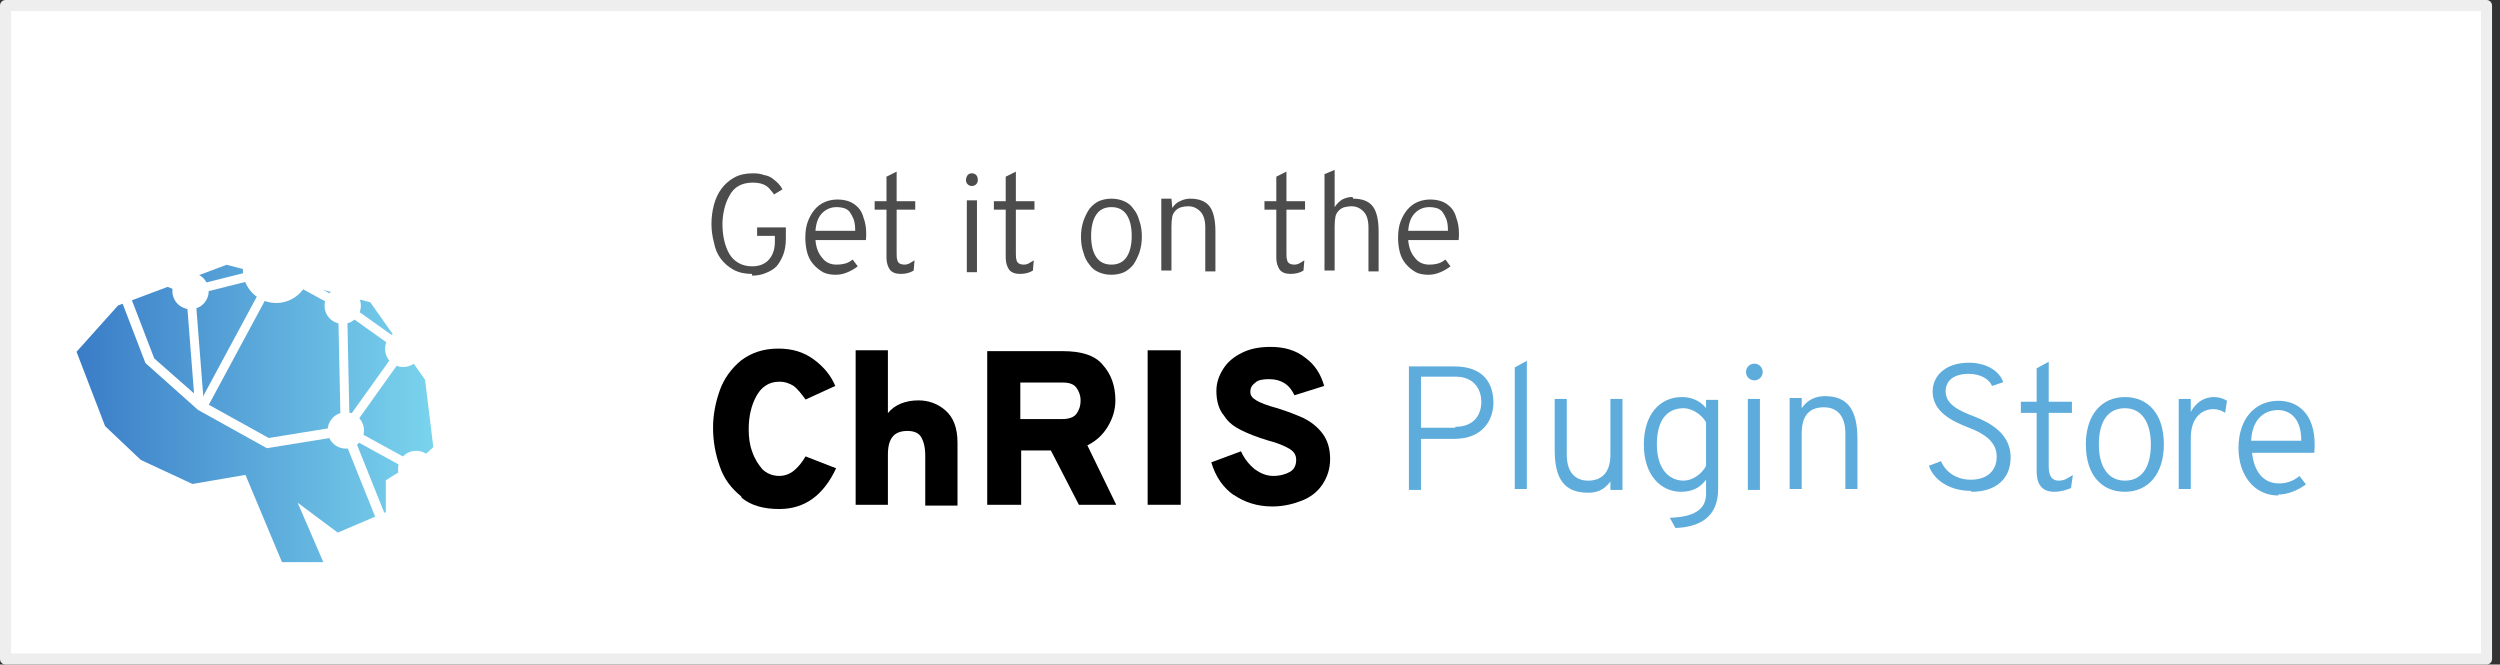 <?xml version="1.0" encoding="UTF-8" standalone="no"?>
<svg
   xmlns:dc="http://purl.org/dc/elements/1.1/"
   xmlns:cc="http://creativecommons.org/ns#"
   xmlns:rdf="http://www.w3.org/1999/02/22-rdf-syntax-ns#"
   xmlns:svg="http://www.w3.org/2000/svg"
   xmlns="http://www.w3.org/2000/svg"
   xmlns:xlink="http://www.w3.org/1999/xlink"
   xmlns:sodipodi="http://sodipodi.sourceforge.net/DTD/sodipodi-0.dtd"
   xmlns:inkscape="http://www.inkscape.org/namespaces/inkscape"
   width="59.722mm"
   height="15.875mm"
   viewBox="0 0 59.722 15.875"
   version="1.1"
   id="svg9701"
   sodipodi:docname="badge_light.svg"
   inkscape:version="1.0.1 (3bc2e813f5, 2020-09-07)">
  <rect x="0" y="0" width="59.722" height="15.875" fill="#333333" stroke="none"/>
  <defs
     id="defs9695">
    <clipPath
       clipPathUnits="userSpaceOnUse"
       id="clipPath161462">
      <path
         d="m 1032.96,2313.28 -333.905,-372.74 229.562,-597.75 286.953,-272.01 415.65,-193.51 426.52,73.21 293.68,-701.64 h 332.56 L 2477.24,727.012 2800.11,486.23 3187,650.969 v 256.429 l 385.07,239.412 -69.57,568.83 -440.82,622.99 -1155.7,301.75 z"
         id="path161460"
         inkscape:connector-curvature="0" />
    </clipPath>
    <linearGradient
       x1="0"
       y1="0"
       x2="1"
       y2="0"
       gradientUnits="userSpaceOnUse"
       gradientTransform="matrix(2873.01,0,0,-2873.01,699.055,1444.61)"
       spreadMethod="pad"
       id="linearGradient161468">
      <stop
         style="stop-opacity:1;stop-color:#3a7cc7"
         offset="0"
         id="stop161464" />
      <stop
         style="stop-opacity:1;stop-color:#7ad4ed"
         offset="1"
         id="stop161466" />
    </linearGradient>
    <clipPath
       clipPathUnits="userSpaceOnUse"
       id="clipPath161462-4">
      <path
         d="m 1032.96,2313.28 -333.905,-372.74 229.562,-597.75 286.953,-272.01 415.65,-193.51 426.52,73.21 293.68,-701.64 h 332.56 L 2477.24,727.012 2800.11,486.23 3187,650.969 v 256.429 l 385.07,239.412 -69.57,568.83 -440.82,622.99 -1155.7,301.75 z"
         id="path161460-6"
         inkscape:connector-curvature="0" />
    </clipPath>
    <linearGradient
       inkscape:collect="always"
       xlink:href="#linearGradient161468"
       id="linearGradient9543"
       gradientUnits="userSpaceOnUse"
       gradientTransform="matrix(2873.01,0,0,-2873.01,699.055,1444.61)"
       x1="0"
       y1="0"
       x2="1"
       y2="0"
       spreadMethod="pad" />
  </defs>
  <sodipodi:namedview
     id="base"
     pagecolor="#ffffff"
     bordercolor="#666666"
     borderopacity="1.0"
     inkscape:pageopacity="0.0"
     inkscape:pageshadow="2"
     inkscape:zoom="1.4"
     inkscape:cx="95.119275"
     inkscape:cy="-127.62038"
     inkscape:document-units="mm"
     inkscape:current-layer="layer1"
     inkscape:document-rotation="0"
     showgrid="false"
     fit-margin-top="0"
     fit-margin-left="0"
     fit-margin-right="0"
     fit-margin-bottom="0"
     inkscape:window-width="1822"
     inkscape:window-height="1228"
     inkscape:window-x="1565"
     inkscape:window-y="1523"
     inkscape:window-maximized="0" />
  <g
     inkscape:label="Layer 1"
     inkscape:groupmode="layer"
     id="layer1"
     transform="translate(-243.25,-43.411)">
    <rect
       y="46.32"
       x="244.335"
       height="12.786"
       width="58.637"
       id="rect8336"
       style="display:inline;opacity:1;fill:none;fill-opacity:1;stroke:none;stroke-width:0.661;stroke-linecap:square;stroke-linejoin:bevel;stroke-miterlimit:4;stroke-dasharray:none;stroke-dashoffset:0;stroke-opacity:1"
       inkscape:export-filename="/home/duffy/Repositories/ChRIS_store_ui/src/assets/img/chris-plugin-store_logo.png"
       inkscape:export-xdpi="105.08642"
       inkscape:export-ydpi="105.08642" />
    <rect
       style="display:inline;fill:#ffffff;fill-opacity:1;stroke:#eeeeee;stroke-width:0.264;stroke-linecap:round;stroke-linejoin:round;stroke-miterlimit:4;stroke-dasharray:none;stroke-opacity:1"
       id="rect8338"
       width="59.268"
       height="15.611"
       x="243.382"
       y="43.543"
       ry="0"
       inkscape:export-filename="/home/duffy/SparkleShare/github.com/cube-design/ChRIS-Store/Badges/badge-dark.png"
       inkscape:export-xdpi="105.08642"
       inkscape:export-ydpi="105.08642" />
    <g
       id="g8378"
       transform="matrix(20.277,0,0,20.277,389.347,222.552)"
       style="display:inline"
       inkscape:export-xdpi="105.08642"
       inkscape:export-ydpi="105.08642">
      <g
         inkscape:export-ydpi="105.08642"
         inkscape:export-xdpi="105.08642"
         inkscape:export-filename="/home/duffy/Repositories/ChRIS_store_ui/src/assets/img/chris-plugin-store_logo.png"
         transform="matrix(1.094,0,0,1.094,-3.483,0.733)"
         id="g8364"
         style="fill:#5dacdc;fill-opacity:1;stroke-width:0.914">
        <path
           inkscape:connector-curvature="0"
           id="path8342"
           style="font-style:normal;font-variant:normal;font-weight:300;font-stretch:normal;font-size:medium;line-height:0.12px;font-family:Overpass;-inkscape-font-specification:'Overpass Light';letter-spacing:0px;word-spacing:0px;fill:#5dacdc;fill-opacity:1;stroke:none;stroke-width:0.01px;stroke-linecap:butt;stroke-linejoin:miter;stroke-opacity:1"
           d="m -1.885,-8.218 h 0.013 v -0.055 h 0.036 c 0.031,0 0.042,-0.021 0.042,-0.039 0,-0.02 -0.01,-0.039 -0.042,-0.039 h -0.049 z m 0.05,-0.067 h -0.037 v -0.055 h 0.037 c 0.022,0 0.028,0.016 0.028,0.027 0,0.013 -0.007,0.027 -0.028,0.027 z" />
        <path
           inkscape:connector-curvature="0"
           id="path8344"
           style="font-style:normal;font-variant:normal;font-weight:300;font-stretch:normal;font-size:medium;line-height:0.12px;font-family:Overpass;-inkscape-font-specification:'Overpass Light';letter-spacing:0px;word-spacing:0px;fill:#5dacdc;fill-opacity:1;stroke:none;stroke-width:0.01px;stroke-linecap:butt;stroke-linejoin:miter;stroke-opacity:1"
           d="m -1.771,-8.219 h 0.013 v -0.138 l -0.013,0.007 z" />
        <path
           inkscape:connector-curvature="0"
           id="path8346"
           style="font-style:normal;font-variant:normal;font-weight:300;font-stretch:normal;font-size:medium;line-height:0.12px;font-family:Overpass;-inkscape-font-specification:'Overpass Light';letter-spacing:0px;word-spacing:0px;fill:#5dacdc;fill-opacity:1;stroke:none;stroke-width:0.01px;stroke-linecap:butt;stroke-linejoin:miter;stroke-opacity:1"
           d="m -1.668,-8.218 h 0.013 v -0.098 h -0.013 v 0.06 c 0,0.021 -0.011,0.028 -0.024,0.028 -0.013,0 -0.023,-0.008 -0.023,-0.028 v -0.06 h -0.013 v 0.055 c 0,0.032 0.011,0.046 0.036,0.046 0.01,0 0.017,-0.003 0.024,-0.012 z" />
        <path
           inkscape:connector-curvature="0"
           id="path8348"
           style="font-style:normal;font-variant:normal;font-weight:300;font-stretch:normal;font-size:medium;line-height:0.12px;font-family:Overpass;-inkscape-font-specification:'Overpass Light';letter-spacing:0px;word-spacing:0px;fill:#5dacdc;fill-opacity:1;stroke:none;stroke-width:0.01px;stroke-linecap:butt;stroke-linejoin:miter;stroke-opacity:1"
           d="m -1.598,-8.177 c 0.024,-9.585e-4 0.046,-0.01 0.046,-0.042 v -0.096 h -0.013 v 0.009 c -0.003,-0.004 -0.011,-0.012 -0.026,-0.012 -0.024,0 -0.041,0.019 -0.041,0.051 0,0.034 0.019,0.051 0.04,0.051 0.013,0 0.021,-0.005 0.027,-0.013 v 0.015 c 0,0.013 -0.007,0.025 -0.039,0.026 z m 0.009,-0.051 c -0.017,0 -0.029,-0.014 -0.029,-0.039 0,-0.025 0.01,-0.039 0.029,-0.039 0.007,0 0.018,0.005 0.024,0.015 v 0.047 c -0.005,0.01 -0.016,0.016 -0.024,0.016 z" />
        <path
           inkscape:connector-curvature="0"
           id="path8350"
           style="font-style:normal;font-variant:normal;font-weight:300;font-stretch:normal;font-size:medium;line-height:0.12px;font-family:Overpass;-inkscape-font-specification:'Overpass Light';letter-spacing:0px;word-spacing:0px;fill:#5dacdc;fill-opacity:1;stroke:none;stroke-width:0.01px;stroke-linecap:butt;stroke-linejoin:miter;stroke-opacity:1"
           d="m -1.513,-8.336 c 0.005,0 0.009,-0.004 0.009,-0.009 0,-0.005 -0.004,-0.009 -0.009,-0.009 -0.005,0 -0.009,0.004 -0.009,0.009 0,0.005 0.004,0.009 0.009,0.009 z m -0.007,0.118 h 0.013 v -0.098 h -0.013 z" />
        <path
           inkscape:connector-curvature="0"
           id="path8352"
           style="font-style:normal;font-variant:normal;font-weight:300;font-stretch:normal;font-size:medium;line-height:0.12px;font-family:Overpass;-inkscape-font-specification:'Overpass Light';letter-spacing:0px;word-spacing:0px;fill:#5dacdc;fill-opacity:1;stroke:none;stroke-width:0.01px;stroke-linecap:butt;stroke-linejoin:miter;stroke-opacity:1"
           d="m -1.415,-8.219 h 0.013 v -0.054 c 0,-0.032 -0.011,-0.046 -0.035,-0.046 -0.01,0 -0.019,0.004 -0.025,0.013 V -8.317 h -0.013 v 0.098 h 0.013 v -0.06 c 0,-0.021 0.01,-0.028 0.024,-0.028 0.013,0 0.023,0.008 0.023,0.028 z" />
        <path
           inkscape:connector-curvature="0"
           id="path8354"
           style="font-style:normal;font-variant:normal;font-weight:300;font-stretch:normal;font-size:medium;line-height:0.12px;font-family:Overpass;-inkscape-font-specification:'Overpass Light';letter-spacing:0px;word-spacing:0px;fill:#5dacdc;fill-opacity:1;stroke:none;stroke-width:0.01px;stroke-linecap:butt;stroke-linejoin:miter;stroke-opacity:1"
           d="m -1.279,-8.216 c 0.025,0 0.042,-0.013 0.042,-0.037 0,-0.025 -0.021,-0.037 -0.039,-0.044 -0.016,-0.006 -0.031,-0.013 -0.031,-0.027 0,-0.012 0.009,-0.019 0.025,-0.019 0.013,0 0.022,0.006 0.025,0.013 l 0.012,-0.004 c -0.004,-0.012 -0.018,-0.021 -0.037,-0.021 -0.025,0 -0.039,0.014 -0.039,0.031 0,0.022 0.021,0.032 0.039,0.039 0.016,0.006 0.03,0.015 0.03,0.031 0,0.016 -0.011,0.025 -0.028,0.025 -0.015,0 -0.027,-0.008 -0.032,-0.02 l -0.013,0.005 c 0.005,0.015 0.022,0.027 0.045,0.027 z" />
        <path
           inkscape:connector-curvature="0"
           id="path8356"
           style="font-style:normal;font-variant:normal;font-weight:300;font-stretch:normal;font-size:medium;line-height:0.12px;font-family:Overpass;-inkscape-font-specification:'Overpass Light';letter-spacing:0px;word-spacing:0px;fill:#5dacdc;fill-opacity:1;stroke:none;stroke-width:0.01px;stroke-linecap:butt;stroke-linejoin:miter;stroke-opacity:1"
           d="m -1.19,-8.216 c 0.007,0 0.013,-0.002 0.018,-0.004 l 0.002,-0.014 c -0.004,0.002 -0.008,0.006 -0.015,0.006 -0.009,0 -0.011,-0.007 -0.011,-0.016 v -0.057 h 0.025 v -0.012 h -0.025 v -0.043 l -0.013,0.007 v 0.036 h -0.017 v 0.012 h 0.017 v 0.063 c 0,0.013 0.005,0.022 0.019,0.022 z"
           sodipodi:nodetypes="cccssccccccccccscc" />
        <path
           inkscape:connector-curvature="0"
           id="path8358"
           style="font-style:normal;font-variant:normal;font-weight:300;font-stretch:normal;font-size:medium;line-height:0.12px;font-family:Overpass;-inkscape-font-specification:'Overpass Light';letter-spacing:0px;word-spacing:0px;fill:#5dacdc;fill-opacity:1;stroke:none;stroke-width:0.01px;stroke-linecap:butt;stroke-linejoin:miter;stroke-opacity:1"
           d="m -1.114,-8.216 c 0.025,0 0.042,-0.019 0.042,-0.051 0,-0.033 -0.017,-0.051 -0.042,-0.051 -0.025,0 -0.042,0.019 -0.042,0.051 0,0.033 0.017,0.051 0.042,0.051 z m 0,-0.012 c -0.018,0 -0.028,-0.015 -0.028,-0.039 0,-0.025 0.01,-0.039 0.028,-0.039 0.018,0 0.028,0.015 0.028,0.039 0,0.025 -0.01,0.039 -0.028,0.039 z" />
        <path
           inkscape:connector-curvature="0"
           id="path8360"
           style="font-style:normal;font-variant:normal;font-weight:300;font-stretch:normal;font-size:medium;line-height:0.12px;font-family:Overpass;-inkscape-font-specification:'Overpass Light';letter-spacing:0px;word-spacing:0px;fill:#5dacdc;fill-opacity:1;stroke:none;stroke-width:0.01px;stroke-linecap:butt;stroke-linejoin:miter;stroke-opacity:1"
           d="m -1.056,-8.219 h 0.013 v -0.055 c 0,-0.024 0.014,-0.031 0.024,-0.031 0.006,0 0.01,0.002 0.013,0.004 l 0.002,-0.013 c -0.003,-0.002 -0.008,-0.004 -0.014,-0.004 -0.012,0 -0.02,0.007 -0.025,0.016 v -0.014 h -0.013 z" />
        <path
           inkscape:connector-curvature="0"
           id="path8362"
           style="font-style:normal;font-variant:normal;font-weight:300;font-stretch:normal;font-size:medium;line-height:0.12px;font-family:Overpass;-inkscape-font-specification:'Overpass Light';letter-spacing:0px;word-spacing:0px;fill:#5dacdc;fill-opacity:1;stroke:none;stroke-width:0.01px;stroke-linecap:butt;stroke-linejoin:miter;stroke-opacity:1"
           d="m -0.949,-8.213 c 0.011,0 0.022,-0.005 0.03,-0.011 l -0.007,-0.009 c -0.007,0.006 -0.015,0.008 -0.022,0.008 -0.017,0 -0.027,-0.013 -0.029,-0.033 h 0.067 c 3.8341e-4,-0.004 3.8341e-4,-0.007 3.8341e-4,-0.009 0,-0.033 -0.018,-0.047 -0.039,-0.047 -0.025,0 -0.043,0.019 -0.043,0.051 0,0.028 0.016,0.051 0.043,0.051 z m -0.029,-0.058 c 0.001,-0.022 0.013,-0.033 0.029,-0.033 0.01,0 0.025,0.006 0.025,0.033 z" />
      </g>
      <g
         id="g8376"
         style="fill:#000000">
        <path
           d="m -6.332,-8.25 c -0.011,-0.009 -0.02,-0.02 -0.025,-0.035 -0.005,-0.014 -0.008,-0.029 -0.008,-0.046 0,-0.015 0.003,-0.03 0.008,-0.044 0.005,-0.014 0.014,-0.026 0.025,-0.035 0.012,-0.009 0.026,-0.014 0.044,-0.014 0.016,0 0.03,0.004 0.042,0.013 0.012,0.009 0.02,0.019 0.025,0.031 l -0.035,0.016 c -0.005,-0.007 -0.01,-0.013 -0.014,-0.016 -0.005,-0.003 -0.01,-0.005 -0.017,-0.005 -0.012,0 -0.021,0.006 -0.027,0.017 -0.006,0.011 -0.009,0.024 -0.009,0.039 0,0.009 0.001,0.018 0.004,0.026 0.003,0.009 0.007,0.015 0.012,0.021 0.005,0.005 0.012,0.008 0.02,0.008 0.006,0 0.012,-0.002 0.017,-0.006 0.005,-0.004 0.01,-0.01 0.014,-0.017 l 0.036,0.014 c -0.015,0.032 -0.037,0.048 -0.067,0.048 -0.018,0 -0.033,-0.004 -0.044,-0.013"
           style="fill:#000000;fill-opacity:1;fill-rule:nonzero;stroke:none;stroke-width:0.001"
           id="path8366"
           inkscape:connector-curvature="0" />
        <path
           d="m -6.197,-8.422 h 0.038 v 0.074 c 0.008,-0.01 0.021,-0.015 0.036,-0.015 0.012,0 0.023,0.004 0.032,0.012 0.009,0.008 0.014,0.02 0.014,0.038 v 0.074 h -0.038 v -0.059 c 0,-0.01 -0.002,-0.017 -0.005,-0.022 -0.003,-0.005 -0.009,-0.007 -0.016,-0.007 -0.016,0 -0.023,0.009 -0.023,0.028 v 0.059 h -0.038 V -8.422"
           style="fill:#000000;fill-opacity:1;fill-rule:nonzero;stroke:none;stroke-width:0.001"
           id="path8368"
           inkscape:connector-curvature="0" />
        <path
           d="m -5.953,-8.341 c 0.007,0 0.013,-0.002 0.016,-0.006 0.003,-0.004 0.005,-0.009 0.005,-0.016 0,-0.006 -0.002,-0.011 -0.005,-0.015 -0.003,-0.004 -0.008,-0.006 -0.016,-0.006 h -0.05 v 0.043 z m -0.089,-0.08 h 0.089 c 0.022,0 0.038,0.005 0.047,0.016 0.01,0.011 0.015,0.025 0.015,0.042 0,0.011 -0.003,0.021 -0.009,0.031 -0.006,0.01 -0.014,0.017 -0.024,0.022 l 0.034,0.07 h -0.044 l -0.033,-0.064 h -0.035 v 0.064 h -0.04 v -0.182"
           style="fill:#000000;fill-opacity:1;fill-rule:nonzero;stroke:none;stroke-width:0.001"
           id="path8370"
           inkscape:connector-curvature="0" />
        <path
           d="m -5.751,-8.251 c -0.013,-0.009 -0.022,-0.022 -0.027,-0.039 l 0.035,-0.013 c 0.004,0.009 0.01,0.016 0.016,0.021 0.007,0.005 0.014,0.008 0.022,0.008 0.008,0 0.015,-0.002 0.02,-0.005 0.005,-0.003 0.007,-0.008 0.007,-0.014 0,-0.006 -0.003,-0.01 -0.008,-0.013 -0.005,-0.003 -0.014,-0.007 -0.026,-0.01 -0.013,-0.004 -0.023,-0.008 -0.031,-0.012 -0.008,-0.004 -0.015,-0.009 -0.02,-0.017 -0.006,-0.007 -0.009,-0.017 -0.009,-0.029 0,-0.01 0.003,-0.018 0.008,-0.026 0.005,-0.008 0.012,-0.014 0.022,-0.019 0.01,-0.005 0.021,-0.007 0.034,-0.007 0.016,0 0.03,0.004 0.041,0.013 0.011,0.008 0.018,0.019 0.022,0.033 l -0.035,0.011 c -0.006,-0.013 -0.016,-0.019 -0.03,-0.019 -0.007,0 -0.013,0.001 -0.016,0.004 -0.004,0.003 -0.006,0.006 -0.006,0.011 0,0.004 0.002,0.007 0.007,0.01 0.005,0.003 0.013,0.006 0.024,0.009 0.013,0.004 0.023,0.008 0.032,0.012 0.008,0.004 0.016,0.01 0.022,0.018 0.006,0.008 0.009,0.018 0.009,0.03 0,0.011 -0.003,0.021 -0.009,0.03 -0.006,0.009 -0.014,0.015 -0.024,0.019 -0.01,0.004 -0.022,0.007 -0.035,0.007 -0.018,0 -0.033,-0.005 -0.046,-0.014"
           style="fill:#000000;fill-opacity:1;fill-rule:nonzero;stroke:none;stroke-width:0.001"
           id="path8372"
           inkscape:connector-curvature="0" />
        <path
           inkscape:connector-curvature="0"
           id="path8374"
           style="fill:#000000;fill-opacity:1;fill-rule:nonzero;stroke:none;stroke-width:0.001"
           d="m -5.853,-8.24 v -0.182 h 0.039 v 0.182 h -0.039" />
      </g>
    </g>
    <g
       inkscape:export-ydpi="105.08642"
       inkscape:export-xdpi="105.08642"
       inkscape:export-filename="/home/duffy/Repositories/ChRIS_store_ui/src/assets/img/chris-plugin-store_logo.png"
       style="display:inline;stroke-width:7.889"
       transform="matrix(2.97,0,0,2.97,264.116,70.652)"
       id="g8463">
      <g
         style="stroke-width:7.889"
         id="g8382"
         clip-path="url(#clipPath161462-4)"
         transform="matrix(0.001,0,0,-0.001,-7.109,-4.402)">
        <path
           d="m 1032.96,2313.28 -333.905,-372.74 229.562,-597.75 286.953,-272.01 415.65,-193.51 426.52,73.21 293.68,-701.64 h 332.56 L 2477.24,727.012 2800.11,486.23 3187,650.969 v 256.429 l 385.07,239.412 -69.57,568.83 -440.82,622.99 -1155.7,301.75 -873.02,-327.1"
           style="fill:url(#linearGradient9543);fill-opacity:1;fill-rule:nonzero;stroke:none;stroke-width:7.889"
           id="path8380"
           inkscape:connector-curvature="0" />
      </g>
      <path
         inkscape:connector-curvature="0"
         id="path8384"
         style="fill:#ffffff;fill-opacity:1;fill-rule:nonzero;stroke:none;stroke-width:0.011"
         d="m -3.289,-6.983 -0.059,-0.042 0.445,-0.636 0.059,0.042 -0.445,0.636" />
      <path
         inkscape:connector-curvature="0"
         id="path8386"
         style="fill:#ffffff;fill-opacity:1;fill-rule:nonzero;stroke:none;stroke-width:0.011"
         d="m -2.832,-6.915 -0.077,-0.721 0.072,-0.008 0.077,0.721 -0.072,0.008" />
      <path
         inkscape:connector-curvature="0"
         id="path8388"
         style="fill:#ffffff;fill-opacity:1;fill-rule:nonzero;stroke:none;stroke-width:0.011"
         d="m -2.754,-6.322 -0.079,-0.593 0.072,-0.01 0.079,0.593 -0.072,0.01" />
      <path
         inkscape:connector-curvature="0"
         id="path8390"
         style="fill:#ffffff;fill-opacity:1;fill-rule:nonzero;stroke:none;stroke-width:0.011"
         d="m -2.701,-5.666 -0.053,-0.657 0.072,-0.006 0.053,0.657 -0.072,0.006" />
      <path
         inkscape:connector-curvature="0"
         id="path8392"
         style="fill:#ffffff;fill-opacity:1;fill-rule:nonzero;stroke:none;stroke-width:0.011"
         d="m -2.681,-5.637 -0.464,-0.232 0.032,-0.065 0.464,0.232 -0.032,0.065" />
      <path
         inkscape:connector-curvature="0"
         id="path8394"
         style="fill:#ffffff;fill-opacity:1;fill-rule:nonzero;stroke:none;stroke-width:0.011"
         d="m -3.15,-5.872 -0.654,-0.465 0.042,-0.059 0.654,0.465 -0.042,0.059" />
      <path
         inkscape:connector-curvature="0"
         id="path8396"
         style="fill:#ffffff;fill-opacity:1;fill-rule:nonzero;stroke:none;stroke-width:0.011"
         d="m -3.753,-6.345 -0.059,-0.043 0.464,-0.638 0.059,0.043 -0.464,0.638" />
      <path
         inkscape:connector-curvature="0"
         id="path8398"
         style="fill:#ffffff;fill-opacity:1;fill-rule:nonzero;stroke:none;stroke-width:0.011"
         d="m -3.332,-6.97 -0.976,-0.38 0.026,-0.067 0.976,0.38 -0.026,0.067" />
      <path
         inkscape:connector-curvature="0"
         id="path8400"
         style="fill:#ffffff;fill-opacity:1;fill-rule:nonzero;stroke:none;stroke-width:0.011"
         d="m -4.329,-7.373 -0.213,-0.673 0.069,-0.022 0.213,0.673 -0.069,0.022" />
      <path
         inkscape:connector-curvature="0"
         id="path8402"
         style="fill:#ffffff;fill-opacity:1;fill-rule:nonzero;stroke:none;stroke-width:0.011"
         d="m -4.824,-6.975 -0.876,-0.638 0.043,-0.059 0.876,0.638 -0.043,0.059" />
      <path
         inkscape:connector-curvature="0"
         id="path8404"
         style="fill:#ffffff;fill-opacity:1;fill-rule:nonzero;stroke:none;stroke-width:0.011"
         d="m -5.485,-6.796 -0.018,-0.07 0.691,-0.173 0.018,0.07 -0.691,0.173" />
      <path
         inkscape:connector-curvature="0"
         id="path8406"
         style="fill:#ffffff;fill-opacity:1;fill-rule:nonzero;stroke:none;stroke-width:0.011"
         d="m -5.507,-6.797 -0.639,-0.254 0.027,-0.067 0.639,0.254 -0.027,0.067" />
      <path
         inkscape:connector-curvature="0"
         id="path8408"
         style="fill:#ffffff;fill-opacity:1;fill-rule:nonzero;stroke:none;stroke-width:0.011"
         d="m -5.457,-5.906 -0.072,-0.922 0.072,-0.006 0.072,0.922 -0.072,0.006" />
      <path
         inkscape:connector-curvature="0"
         id="path8410"
         style="fill:#ffffff;fill-opacity:1;fill-rule:nonzero;stroke:none;stroke-width:0.011"
         d="m -4.781,-6.975 -0.043,-0.058 0.508,-0.38 0.043,0.058 -0.508,0.38" />
      <path
         inkscape:connector-curvature="0"
         id="path8412"
         style="fill:#ffffff;fill-opacity:1;fill-rule:nonzero;stroke:none;stroke-width:0.011"
         d="m -4.305,-6.712 -0.025,-0.671 0.072,-0.003 0.025,0.671 -0.072,0.003" />
      <path
         inkscape:connector-curvature="0"
         id="path8414"
         style="fill:#ffffff;fill-opacity:1;fill-rule:nonzero;stroke:none;stroke-width:0.011"
         d="m -4.285,-5.712 -0.021,-1 0.072,-0.001 0.021,1 -0.072,0.001" />
      <path
         inkscape:connector-curvature="0"
         id="path8416"
         style="fill:#ffffff;fill-opacity:1;fill-rule:nonzero;stroke:none;stroke-width:0.011"
         d="m -4.219,-5.692 -0.059,-0.042 0.466,-0.653 0.059,0.042 -0.466,0.653" />
      <path
         inkscape:connector-curvature="0"
         id="path8418"
         style="fill:#ffffff;fill-opacity:1;fill-rule:nonzero;stroke:none;stroke-width:0.011"
         d="m -3.695,-5.368 -0.57,-0.313 0.035,-0.064 0.57,0.313 -0.035,0.064" />
      <path
         inkscape:connector-curvature="0"
         id="path8420"
         style="fill:#ffffff;fill-opacity:1;fill-rule:nonzero;stroke:none;stroke-width:0.011"
         d="m -4.287,-6.681 -0.533,-0.291 0.035,-0.064 0.533,0.291 -0.035,0.064" />
      <path
         inkscape:connector-curvature="0"
         id="path8422"
         style="fill:#ffffff;fill-opacity:1;fill-rule:nonzero;stroke:none;stroke-width:0.011"
         d="m -3.803,-6.337 -0.487,-0.347 0.042,-0.059 0.487,0.347 -0.042,0.059" />
      <path
         inkscape:connector-curvature="0"
         id="path8424"
         style="fill:#ffffff;fill-opacity:1;fill-rule:nonzero;stroke:none;stroke-width:0.011"
         d="m -5.364,-5.883 -0.064,-0.034 0.594,-1.103 0.064,0.034 -0.594,1.103" />
      <path
         inkscape:connector-curvature="0"
         id="path8426"
         style="fill:#ffffff;fill-opacity:1;fill-rule:nonzero;stroke:none;stroke-width:0.011"
         d="m -2.251,-6.755 -0.554,-0.129 0.016,-0.071 0.554,0.129 -0.016,0.071" />
      <path
         inkscape:connector-curvature="0"
         id="path8428"
         style="fill:#ffffff;fill-opacity:1;fill-rule:nonzero;stroke:none;stroke-width:0.011"
         d="m -2.693,-6.301 -0.051,-0.052 0.475,-0.464 0.051,0.052 -0.475,0.464" />
      <path
         inkscape:connector-curvature="0"
         id="path8430"
         style="fill:#ffffff;fill-opacity:1;fill-rule:nonzero;stroke:none;stroke-width:0.011"
         d="m -3.103,-5.876 -0.052,-0.05 0.411,-0.425 0.052,0.05 -0.411,0.425" />
      <path
         inkscape:connector-curvature="0"
         id="path8432"
         style="fill:#ffffff;fill-opacity:1;fill-rule:nonzero;stroke:none;stroke-width:0.011"
         d="m -3.654,-5.373 -0.049,-0.054 0.549,-0.501 0.049,0.054 -0.549,0.501" />
      <path
         inkscape:connector-curvature="0"
         id="path8434"
         style="fill:#ffffff;fill-opacity:1;fill-rule:nonzero;stroke:none;stroke-width:0.011"
         d="m -2.802,-6.883 -0.522,-0.085 0.012,-0.072 0.522,0.085 -0.012,0.072" />
      <path
         inkscape:connector-curvature="0"
         id="path8436"
         style="fill:#ffffff;fill-opacity:1;fill-rule:nonzero;stroke:none;stroke-width:0.011"
         d="m -2.65,-6.919 c 0,0.081 -0.065,0.146 -0.146,0.146 -0.081,0 -0.146,-0.065 -0.146,-0.146 0,-0.081 0.065,-0.146 0.146,-0.146 0.081,0 0.146,0.065 0.146,0.146" />
      <path
         inkscape:connector-curvature="0"
         id="path8439"
         style="fill:#ffffff;fill-opacity:1;fill-rule:nonzero;stroke:none;stroke-width:0.011"
         d="m -2.572,-6.327 c 0,0.081 -0.065,0.146 -0.146,0.146 -0.081,0 -0.146,-0.065 -0.146,-0.146 0,-0.081 0.065,-0.146 0.146,-0.146 0.081,0 0.146,0.065 0.146,0.146" />
      <path
         inkscape:connector-curvature="0"
         id="path8441"
         style="fill:#ffffff;fill-opacity:1;fill-rule:nonzero;stroke:none;stroke-width:0.011"
         d="m -2.522,-5.671 c 0,0.081 -0.065,0.146 -0.146,0.146 -0.081,0 -0.146,-0.065 -0.146,-0.146 0,-0.081 0.065,-0.146 0.146,-0.146 0.081,0 0.146,0.065 0.146,0.146" />
      <path
         inkscape:connector-curvature="0"
         id="path8443"
         style="fill:#ffffff;fill-opacity:1;fill-rule:nonzero;stroke:none;stroke-width:0.011"
         d="m -2.982,-5.901 c 0,0.081 -0.065,0.146 -0.146,0.146 -0.081,0 -0.146,-0.065 -0.146,-0.146 0,-0.081 0.065,-0.146 0.146,-0.146 0.081,0 0.146,0.065 0.146,0.146" />
      <path
         inkscape:connector-curvature="0"
         id="path8445"
         style="fill:#ffffff;fill-opacity:1;fill-rule:nonzero;stroke:none;stroke-width:0.011"
         d="m -3.532,-5.4 c 0,0.081 -0.065,0.146 -0.146,0.146 -0.081,0 -0.146,-0.065 -0.146,-0.146 0,-0.081 0.065,-0.146 0.146,-0.146 0.081,0 0.146,0.065 0.146,0.146" />
      <path
         inkscape:connector-curvature="0"
         id="path8447"
         style="fill:#ffffff;fill-opacity:1;fill-rule:nonzero;stroke:none;stroke-width:0.011"
         d="m -4.098,-5.71 c 0,0.081 -0.065,0.146 -0.146,0.146 -0.081,0 -0.146,-0.065 -0.146,-0.146 0,-0.081 0.065,-0.146 0.146,-0.146 0.081,0 0.146,0.065 0.146,0.146" />
      <path
         inkscape:connector-curvature="0"
         id="path8449"
         style="fill:#ffffff;fill-opacity:1;fill-rule:nonzero;stroke:none;stroke-width:0.011"
         d="m -3.171,-7.003 c 0,0.081 -0.065,0.146 -0.146,0.146 -0.081,0 -0.146,-0.065 -0.146,-0.146 0,-0.081 0.065,-0.146 0.146,-0.146 0.081,0 0.146,0.065 0.146,0.146" />
      <path
         inkscape:connector-curvature="0"
         id="path8451"
         style="fill:#ffffff;fill-opacity:1;fill-rule:nonzero;stroke:none;stroke-width:0.011"
         d="m -4.15,-7.383 c 0,0.081 -0.065,0.146 -0.146,0.146 -0.081,0 -0.146,-0.065 -0.146,-0.146 0,-0.081 0.065,-0.146 0.146,-0.146 0.081,0 0.146,0.065 0.146,0.146" />
      <path
         inkscape:connector-curvature="0"
         id="path8453"
         style="fill:#ffffff;fill-opacity:1;fill-rule:nonzero;stroke:none;stroke-width:0.011"
         d="m -4.123,-6.713 c 0,0.081 -0.065,0.146 -0.146,0.146 -0.081,0 -0.146,-0.065 -0.146,-0.146 0,-0.081 0.065,-0.146 0.146,-0.146 0.081,0 0.146,0.065 0.146,0.146" />
      <path
         inkscape:connector-curvature="0"
         id="path8455"
         style="fill:#ffffff;fill-opacity:1;fill-rule:nonzero;stroke:none;stroke-width:0.011"
         d="m -4.536,-7.003 c 0,0.148 -0.12,0.268 -0.268,0.268 -0.148,0 -0.268,-0.12 -0.268,-0.268 0,-0.148 0.12,-0.268 0.268,-0.268 0.148,0 0.268,0.12 0.268,0.268" />
      <path
         inkscape:connector-curvature="0"
         id="path8457"
         style="fill:#ffffff;fill-opacity:1;fill-rule:nonzero;stroke:none;stroke-width:0.011"
         d="m -3.636,-6.366 c 0,0.081 -0.065,0.146 -0.146,0.146 -0.081,0 -0.146,-0.065 -0.146,-0.146 0,-0.081 0.065,-0.146 0.146,-0.146 0.081,0 0.146,0.065 0.146,0.146" />
      <path
         inkscape:connector-curvature="0"
         id="path8459"
         style="fill:#ffffff;fill-opacity:1;fill-rule:nonzero;stroke:none;stroke-width:0.011"
         d="m -5.347,-6.831 c 0,0.081 -0.065,0.146 -0.146,0.146 -0.081,0 -0.146,-0.065 -0.146,-0.146 0,-0.081 0.065,-0.146 0.146,-0.146 0.081,0 0.146,0.065 0.146,0.146" />
      <path
         inkscape:connector-curvature="0"
         id="path8461"
         style="fill:#ffffff;fill-opacity:1;fill-rule:nonzero;stroke:none;stroke-width:0.011"
         d="m -3.823,-4.769 h 0.383 l -0.29,-0.68 0.534,0.309 0.492,-0.204 -0.003,-0.349 0.511,-0.305 -0.087,-0.784 -0.612,-0.824 -1.6,-0.42 -1.159,0.419 -0.433,0.531 0.302,0.787 0.398,0.35 0.523,0.29 0.646,-0.105 z m 0.502,0.079 h -0.556 l -0.392,-0.976 -0.61,0.099 -0.554,-0.308 -0.423,-0.377 -0.322,-0.839 0.476,-0.583 1.203,-0.435 1.65,0.434 0.641,0.864 0.095,0.856 -0.516,0.308 0.003,0.357 -0.578,0.24 -0.362,-0.21 0.244,0.571" />
    </g>
    <g
       id="g8471"
       transform="matrix(18.464,0,0,18.464,378.391,202.017)"
       style="display:inline;fill:#4c4c4c"
       inkscape:export-xdpi="105.08642"
       inkscape:export-ydpi="105.08642">
      <g
         inkscape:export-ydpi="105.08642"
         inkscape:export-xdpi="105.08642"
         inkscape:export-filename="/home/duffy/Repositories/ChRIS_store_ui/src/assets/img/chris-plugin-store_logo.png"
         transform="matrix(1.094,0,0,1.094,-3.458,0.733)"
         id="g8469"
         style="fill:#4c4c4c;fill-opacity:1;stroke-width:0.914">
        <g
           aria-label="Get it on the"
           id="text8467"
           style="font-size:0.166px;line-height:1.25;font-family:sans-serif;word-spacing:0px;fill:#4c4c4c;stroke-width:0.004">
          <path
             d="m -2.64,-8.198 q -0.013,0 -0.022,-0.005 -0.009,-0.005 -0.015,-0.013 -0.006,-0.008 -0.008,-0.019 -0.003,-0.011 -0.003,-0.022 0,-0.012 0.003,-0.023 0.003,-0.011 0.009,-0.019 0.006,-0.008 0.015,-0.013 0.009,-0.005 0.022,-0.005 0.008,0 0.013,0.002 0.006,0.001 0.01,0.004 0.004,0.003 0.007,0.006 0.003,0.003 0.005,0.007 l -0.01,0.006 q -0.002,-0.003 -0.004,-0.005 -0.002,-0.003 -0.005,-0.005 -0.003,-0.002 -0.007,-0.003 -0.004,-0.001 -0.009,-0.001 -0.01,0 -0.017,0.004 -0.007,0.004 -0.011,0.012 -0.004,0.007 -0.006,0.016 -0.002,0.009 -0.002,0.017 0,0.01 0.002,0.019 0.002,0.009 0.006,0.016 0.004,0.007 0.011,0.011 0.007,0.004 0.016,0.004 0.013,0 0.02,-0.008 0.007,-0.008 0.007,-0.021 v -0.007 h -0.021 v -0.01 h 0.034 v 0.013 q 0,0.011 -0.003,0.019 -0.003,0.008 -0.008,0.014 -0.005,0.005 -0.013,0.008 -0.007,0.003 -0.016,0.003 z"
             style="font-style:normal;font-variant:normal;font-weight:300;font-stretch:normal;font-family:Overpass;-inkscape-font-specification:'Overpass Light';fill:#4c4c4c;stroke-width:0.004"
             id="path9563" />
          <path
             d="m -2.565,-8.238 q 0.001,0.013 0.008,0.021 0.006,0.008 0.017,0.008 0.005,0 0.009,-0.001 0.005,-0.001 0.01,-0.005 l 0.006,0.008 q -0.005,0.004 -0.012,0.007 -0.007,0.003 -0.014,0.003 -0.009,0 -0.015,-0.003 -0.007,-0.004 -0.012,-0.01 -0.005,-0.006 -0.007,-0.014 -0.002,-0.008 -0.002,-0.017 0,-0.011 0.003,-0.019 0.003,-0.008 0.008,-0.014 0.005,-0.006 0.012,-0.009 0.007,-0.003 0.015,-0.003 0.007,0 0.013,0.002 0.006,0.002 0.011,0.007 0.005,0.005 0.007,0.013 0.003,0.008 0.003,0.018 0,0.001 0,0.003 0,0.002 -3.311e-4,0.005 z m 0.025,-0.039 q -0.01,0 -0.017,0.007 -0.007,0.007 -0.008,0.021 h 0.047 q 0,-0.009 -0.002,-0.014 -0.002,-0.005 -0.005,-0.009 -0.003,-0.003 -0.007,-0.004 -0.004,-0.001 -0.007,-0.001 z"
             style="font-style:normal;font-variant:normal;font-weight:300;font-stretch:normal;font-family:Overpass;-inkscape-font-specification:'Overpass Light';fill:#4c4c4c;stroke-width:0.004"
             id="path9565" />
          <path
             d="m -2.464,-8.198 q -0.009,0 -0.013,-0.005 -0.004,-0.006 -0.004,-0.014 v -0.057 h -0.014 v -0.01 h 0.014 v -0.029 l 0.012,-0.006 v 0.035 h 0.022 v 0.01 h -0.022 v 0.052 q 0,0.003 1.656e-4,0.005 3.311e-4,0.002 0.001,0.004 9.933e-4,0.002 0.003,0.003 0.002,9.934e-4 0.005,9.934e-4 0.004,0 0.007,-0.002 0.003,-0.002 0.005,-0.003 l -0.001,0.012 q -0.003,0.002 -0.007,0.003 -0.004,9.933e-4 -0.008,9.933e-4 z"
             style="font-style:normal;font-variant:normal;font-weight:300;font-stretch:normal;font-family:Overpass;-inkscape-font-specification:'Overpass Light';fill:#4c4c4c;stroke-width:0.004"
             id="path9567" />
          <path
             d="m -2.386,-8.2 v -0.085 h 0.012 v 0.085 z m 0.006,-0.102 q -0.003,0 -0.005,-0.002 -0.002,-0.002 -0.002,-0.005 0,-0.003 0.002,-0.006 0.002,-0.002 0.005,-0.002 0.003,0 0.005,0.002 0.002,0.002 0.002,0.006 0,0.003 -0.002,0.005 -0.002,0.002 -0.005,0.002 z"
             style="font-style:normal;font-variant:normal;font-weight:300;font-stretch:normal;font-family:Overpass;-inkscape-font-specification:'Overpass Light';fill:#4c4c4c;stroke-width:0.004"
             id="path9569" />
          <path
             d="m -2.323,-8.198 q -0.009,0 -0.013,-0.005 -0.004,-0.006 -0.004,-0.014 v -0.057 h -0.014 v -0.01 h 0.014 v -0.029 l 0.012,-0.006 v 0.035 h 0.022 v 0.01 h -0.022 v 0.052 q 0,0.003 1.656e-4,0.005 3.311e-4,0.002 0.001,0.004 9.933e-4,0.002 0.003,0.003 0.002,9.934e-4 0.005,9.934e-4 0.004,0 0.007,-0.002 0.003,-0.002 0.005,-0.003 l -0.001,0.012 q -0.003,0.002 -0.007,0.003 -0.004,9.933e-4 -0.008,9.933e-4 z"
             style="font-style:normal;font-variant:normal;font-weight:300;font-stretch:normal;font-family:Overpass;-inkscape-font-specification:'Overpass Light';fill:#4c4c4c;stroke-width:0.004"
             id="path9571" />
          <path
             d="m -2.215,-8.209 q 0.012,0 0.018,-0.009 0.006,-0.009 0.006,-0.025 0,-0.016 -0.006,-0.025 -0.006,-0.009 -0.018,-0.009 -0.012,0 -0.018,0.009 -0.006,0.009 -0.006,0.025 0,0.016 0.006,0.025 0.006,0.009 0.018,0.009 z m 0,-0.078 q 0.008,0 0.015,0.003 0.007,0.003 0.011,0.009 0.005,0.006 0.007,0.014 0.003,0.008 0.003,0.019 0,0.01 -0.003,0.019 -0.003,0.008 -0.007,0.014 -0.005,0.006 -0.011,0.009 -0.007,0.003 -0.015,0.003 -0.008,0 -0.015,-0.003 -0.007,-0.003 -0.011,-0.009 -0.005,-0.006 -0.007,-0.014 -0.003,-0.008 -0.003,-0.019 0,-0.01 0.003,-0.019 0.003,-0.008 0.007,-0.014 0.005,-0.006 0.011,-0.009 0.007,-0.003 0.015,-0.003 z"
             style="font-style:normal;font-variant:normal;font-weight:300;font-stretch:normal;font-family:Overpass;-inkscape-font-specification:'Overpass Light';fill:#4c4c4c;stroke-width:0.004"
             id="path9573" />
          <path
             d="m -2.143,-8.276 q 0.004,-0.006 0.009,-0.008 0.006,-0.003 0.012,-0.003 0.016,0 0.023,0.009 0.007,0.009 0.007,0.03 v 0.047 h -0.012 v -0.052 q 0,-0.013 -0.006,-0.019 -0.006,-0.006 -0.014,-0.006 -0.004,0 -0.008,0.001 -0.004,0.001 -0.007,0.004 -0.003,0.003 -0.004,0.007 -0.001,0.005 -0.001,0.012 v 0.052 h -0.012 v -0.085 h 0.012 z"
             style="font-style:normal;font-variant:normal;font-weight:300;font-stretch:normal;font-family:Overpass;-inkscape-font-specification:'Overpass Light';fill:#4c4c4c;stroke-width:0.004"
             id="path9575" />
          <path
             d="m -2.003,-8.198 q -0.009,0 -0.013,-0.005 -0.004,-0.006 -0.004,-0.014 v -0.057 h -0.014 v -0.01 h 0.014 v -0.029 l 0.012,-0.006 v 0.035 h 0.022 v 0.01 h -0.022 v 0.052 q 0,0.003 1.655e-4,0.005 3.311e-4,0.002 0.001,0.004 9.934e-4,0.002 0.003,0.003 0.002,9.934e-4 0.005,9.934e-4 0.004,0 0.007,-0.002 0.003,-0.002 0.005,-0.003 l -0.001,0.012 q -0.003,0.002 -0.007,0.003 -0.004,9.933e-4 -0.008,9.933e-4 z"
             style="font-style:normal;font-variant:normal;font-weight:300;font-stretch:normal;font-family:Overpass;-inkscape-font-specification:'Overpass Light';fill:#4c4c4c;stroke-width:0.004"
             id="path9577" />
          <path
             d="m -1.929,-8.287 q 0.016,0 0.023,0.009 0.007,0.009 0.007,0.03 v 0.047 h -0.012 v -0.052 q 0,-0.013 -0.006,-0.019 -0.006,-0.006 -0.014,-0.006 -0.004,0 -0.008,0.001 -0.004,0.001 -0.007,0.004 -0.003,0.003 -0.004,0.007 -0.001,0.005 -0.001,0.012 v 0.052 h -0.012 v -0.114 l 0.012,-0.005 v 0.044 q 0.004,-0.006 0.009,-0.009 0.006,-0.003 0.012,-0.003 z"
             style="font-style:normal;font-variant:normal;font-weight:300;font-stretch:normal;font-family:Overpass;-inkscape-font-specification:'Overpass Light';fill:#4c4c4c;stroke-width:0.004"
             id="path9579" />
          <path
             d="m -1.864,-8.238 q 0.001,0.013 0.008,0.021 0.006,0.008 0.017,0.008 0.005,0 0.009,-0.001 0.005,-0.001 0.01,-0.005 l 0.006,0.008 q -0.005,0.004 -0.012,0.007 -0.007,0.003 -0.014,0.003 -0.009,0 -0.015,-0.003 -0.007,-0.004 -0.012,-0.01 -0.005,-0.006 -0.007,-0.014 -0.002,-0.008 -0.002,-0.017 0,-0.011 0.003,-0.019 0.003,-0.008 0.008,-0.014 0.005,-0.006 0.012,-0.009 0.007,-0.003 0.015,-0.003 0.007,0 0.013,0.002 0.006,0.002 0.011,0.007 0.005,0.005 0.007,0.013 0.003,0.008 0.003,0.018 0,0.001 0,0.003 0,0.002 -3.311e-4,0.005 z m 0.025,-0.039 q -0.01,0 -0.017,0.007 -0.007,0.007 -0.008,0.021 h 0.047 q 0,-0.009 -0.002,-0.014 -0.002,-0.005 -0.005,-0.009 -0.003,-0.003 -0.007,-0.004 -0.004,-0.001 -0.007,-0.001 z"
             style="font-style:normal;font-variant:normal;font-weight:300;font-stretch:normal;font-family:Overpass;-inkscape-font-specification:'Overpass Light';fill:#4c4c4c;stroke-width:0.004"
             id="path9581" />
        </g>
      </g>
    </g>
  </g>
</svg>
